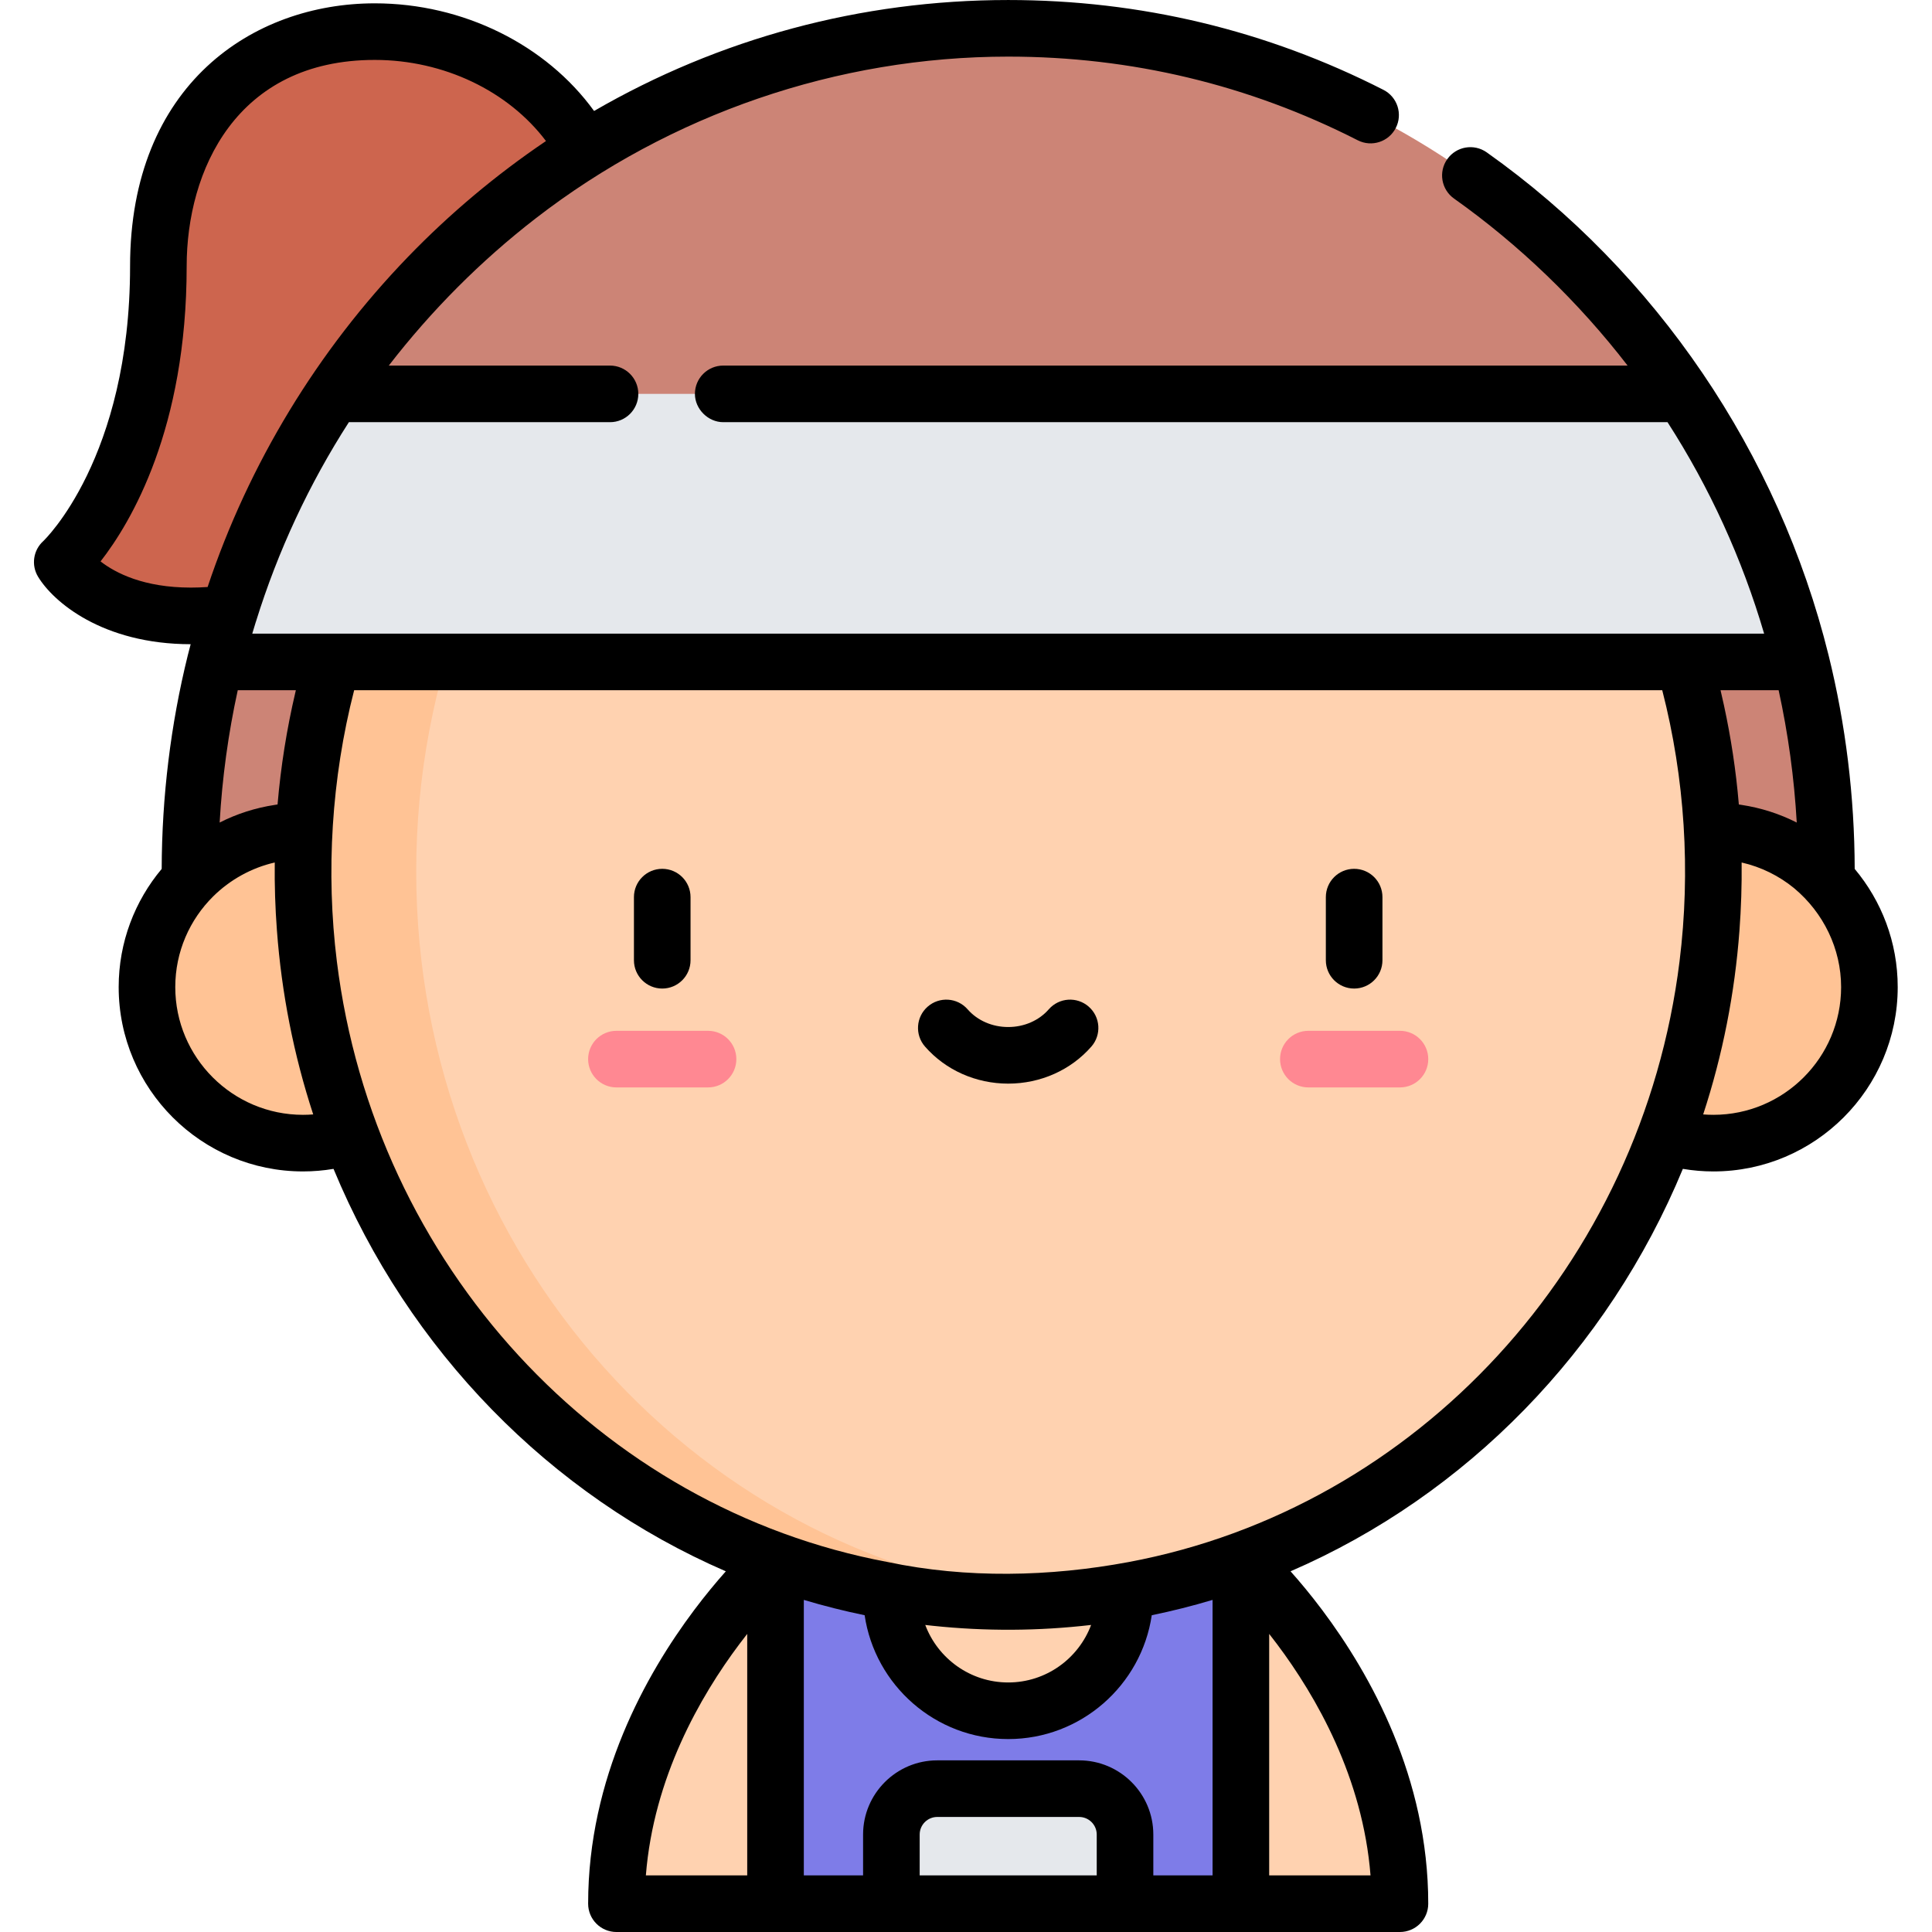<svg height="512pt" viewBox="-9 0 512 512" width="512pt" xmlns="http://www.w3.org/2000/svg"><path d="m146.02 39.605c-25.164-46.457-113.051-44.961-113.051 30.945 0 55.43-25.469 78.398-25.469 78.398s10.832 17.949 44.152 13.586zm0 0" fill="#cd654e"/><path d="m475.027 230.938c0 8.539-.477 17.008-1.398 25.379h-430.895c-.918-8.371-1.398-16.84-1.398-25.379 0-18.977 2.289-37.594 6.723-55.52l210.125-35.52 210.125 35.52c4.434 17.926 6.719 36.543 6.719 55.52zm0 0" fill="#cc8476"/><path d="m196.52 413.613 17.719 45.445-17.719 45.441h-42.156c0-31.398 14.582-57.309 26.598-73.316 8.41-11.215 15.559-17.57 15.559-17.57zm0 0" fill="#ffd2b0"/><path d="m319.844 413.613-17.719 45.445 17.719 45.441h42.156c0-31.402-14.582-57.309-26.594-73.316-8.41-11.215-15.562-17.57-15.562-17.57zm0 0" fill="#ffd2b0"/><path d="m196.52 413.613v90.887h30.703l30.961-15.242 30.961 15.242h30.699v-90.887zm0 0" fill="#7e7ce8"/><path d="m289.145 422.41c0 17.102-13.863 30.961-30.961 30.961-17.102 0-30.961-13.859-30.961-30.961 0-17.098 13.859-30.961 30.961-30.961 17.098 0 30.961 13.863 30.961 30.961zm0 0" fill="#ffd2b0"/><path d="m486.414 261.59c0 22.836-18.512 41.348-41.352 41.348-22.836 0-41.352-18.512-41.352-41.348 0-22.84 18.516-41.352 41.352-41.352 22.84 0 41.352 18.512 41.352 41.352zm0 0" fill="#ffc395"/><path d="m445.062 230.938c0-106.855-83.668-193.473-186.879-193.473-103.211 0-186.883 86.617-186.883 193.473 0 106.852 83.672 193.473 186.883 193.473 103.211 0 186.879-86.621 186.879-193.473zm0 0" fill="#ffd2b0"/><path d="m101.301 230.934c0-101.621 75.684-184.938 171.883-192.848-4.949-.41-9.949-.621-15-.621-99.746 0-181.234 80.902-186.594 182.777-.098 0-.191-.004-.289-.004-22.836 0-41.352 18.512-41.352 41.352 0 22.836 18.516 41.352 41.352 41.352 4.781 0 8.926-.824 12.504-2.312 27.02 72.41 94.898 123.781 174.379 123.781 5.047 0 10.051-.215 15-.621-96.199-7.914-171.883-91.23-171.883-192.855zm0 0" fill="#ffc395"/><path d="m436.957 104.379-178.773 35.52-178.773-35.52c7.359-10.996 15.738-21.395 25.078-31.062 40.996-42.445 95.578-65.816 153.695-65.816 58.113 0 112.695 23.371 153.691 65.816 9.34 9.668 17.719 20.066 25.082 31.062zm0 0" fill="#cc8476"/><path d="m362.004 288.176h-24.277c-4.145 0-7.5-3.355-7.5-7.5 0-4.141 3.355-7.5 7.5-7.5h24.277c4.145 0 7.5 3.359 7.5 7.5 0 4.145-3.355 7.5-7.5 7.5zm0 0" fill="#ff8892"/><path d="m178.641 288.176h-24.281c-4.141 0-7.5-3.355-7.5-7.5 0-4.141 3.359-7.5 7.5-7.5h24.281c4.141 0 7.5 3.359 7.5 7.5 0 4.145-3.359 7.5-7.5 7.5zm0 0" fill="#ff8892"/><path d="m468.305 175.418h-420.246c6.262-25.391 16.848-49.387 31.352-71.039h357.547c14.5 21.652 25.086 45.648 31.348 71.039zm0 0" fill="#e5e8ec"/><path d="m276.988 474.012h-37.609c-6.715 0-12.156 5.445-12.156 12.156v18.332h61.922v-18.332c0-6.711-5.445-12.156-12.156-12.156zm0 0" fill="#e5e8ec"/><path d="m349.863 261.977c4.145 0 7.5-3.359 7.5-7.5v-16.73c0-4.145-3.355-7.5-7.5-7.5-4.141 0-7.5 3.355-7.5 7.5v16.73c0 4.141 3.359 7.5 7.5 7.5zm0 0"/><path d="m166.5 261.977c4.141 0 7.5-3.359 7.5-7.5v-16.73c0-4.145-3.359-7.5-7.5-7.5s-7.5 3.355-7.5 7.5v16.73c0 4.141 3.359 7.5 7.5 7.5zm0 0"/><path d="m279.516 266.77c-3.117-2.727-7.855-2.41-10.582.711-2.605 2.98-6.523 4.691-10.75 4.691-4.23 0-8.148-1.711-10.754-4.691-2.727-3.121-7.465-3.438-10.582-.711-3.121 2.727-3.438 7.465-.711 10.582 5.457 6.242 13.488 9.82 22.047 9.82 8.555 0 16.59-3.578 22.043-9.82 2.727-3.121 2.41-7.859-.711-10.582zm0 0"/><path d="m362 512c4.145 0 7.5-3.359 7.5-7.5 0-33.371-15.277-60.738-28.094-77.816-3.035-4.047-5.91-7.48-8.395-10.273 46.629-20.184 84.09-58.633 103.965-106.648 2.668.445 5.367.68 8.086.68 26.938 0 48.852-21.918 48.852-48.852 0-11.91-4.289-22.832-11.398-31.32-.051-19.191-2.375-38.25-6.93-56.656-13.223-53.445-45.629-101.391-90.582-133.234-3.383-2.395-8.062-1.598-10.457 1.785-2.395 3.379-1.594 8.059 1.785 10.453 17.25 12.223 32.98 27.371 45.996 44.262h-239.668c-4.141 0-7.5 3.359-7.5 7.5 0 4.02 3.488 7.5 7.5 7.5h250.25c11.184 17.379 19.77 36.18 25.605 56.043h-400.664c.301-1.031.617-2.059.934-3.086.008-.027.023-.055.035-.082 5.812-18.715 14.09-36.48 24.637-52.875h69.203c4.141 0 7.5-3.355 7.5-7.5 0-4.141-3.359-7.5-7.5-7.5h-58.625c.008-.012.016-.02.023-.031 11.25-14.555 24.312-27.691 38.863-38.949 35.742-27.664 80.047-42.898 125.262-42.898 32.609 0 63.773 7.461 92.633 22.172 3.688 1.883 8.207.418 10.086-3.273 1.883-3.691.414-8.207-3.273-10.09-30.988-15.797-64.445-23.809-99.445-23.809-39.086 0-76.617 10.215-109.75 29.406-12.688-17.535-34.668-28.527-58.113-28.527-32.281 0-64.852 21.543-64.852 69.672 0 50.926-22.801 72.648-22.992 72.832-2.668 2.406-3.254 6.367-1.395 9.445 4.008 6.637 17.035 17.863 40.445 17.891-.25.965-.508 1.926-.75 2.898-4.551 18.402-6.875 37.461-6.93 56.652-7.109 8.484-11.398 19.41-11.398 31.32 0 26.934 21.918 48.848 48.855 48.848 2.719 0 5.418-.23 8.082-.676 19.879 48.016 57.34 86.465 103.965 106.648-2.484 2.793-5.355 6.227-8.391 10.27-12.816 17.082-28.098 44.445-28.098 77.82 0 4.141 3.359 7.5 7.5 7.5zm-287.996-216.668c-.898.07-1.797.109-2.703.109-18.664 0-33.852-15.188-33.852-33.852 0-9.391 3.844-17.891 10.039-24.027 4.445-4.406 10.168-7.594 16.324-8.992-.07 6.004.121 12.016.574 18 1.238 16.656 4.449 32.98 9.617 48.762zm164.191 135.52c13.945 1.469 28.035 1.398 41.961-.223-3.336 8.895-11.926 15.242-21.973 15.242-10.051 0-18.645-6.352-21.98-15.242.664.074 1.328.152 1.992.223zm-51.234 4.832c.695-.93 1.387-1.824 2.059-2.684v64h-26.859c2.055-25.895 14.344-47.387 24.801-61.316zm17.059-11.695c5.316 1.594 10.695 2.945 16.117 4.062 2.738 18.543 18.754 32.82 38.047 32.82 19.289 0 35.305-14.277 38.043-32.82 5.422-1.117 10.797-2.469 16.117-4.062v73.012h-15.703v-10.828c0-10.84-8.816-19.66-19.656-19.66h-37.609c-10.836 0-19.652 8.82-19.652 19.66v10.828h-15.703zm30.703 73.012v-10.828c0-2.57 2.09-4.66 4.656-4.66h37.609c2.566 0 4.656 2.09 4.656 4.66v10.828zm119.48 0h-26.859v-64c.676.859 1.363 1.754 2.062 2.684 10.453 13.934 22.742 35.422 24.797 61.316zm-64.141-83.035c-20.859 3.895-42.926 4.387-63.758 0-76.344-14.254-136.062-78.762-146.035-159.184-2.934-23.652-1.422-48.484 4.582-71.863h346.66c6.004 23.363 7.551 47.926 4.582 71.863-9.973 80.422-69.688 144.93-146.031 159.184zm155-118.527c-.902 0-1.805-.035-2.703-.105 5.168-15.781 8.379-32.105 9.617-48.762.438-5.895.641-12.008.574-18 5.168 1.172 9.887 3.527 13.863 6.77.023.02.047.035.066.055 7.762 6.484 12.434 16.043 12.434 26.195 0 18.664-15.184 33.848-33.852 33.848zm17.293-112.52c2.516 11.488 4.125 23.227 4.801 35.066-4.574-2.328-9.5-3.898-14.633-4.68-.02 0-.492-.082-.711-.109-.008-.078-.016-.156-.023-.234-.738-8.742-2.062-17.449-3.918-26.023-.289-1.34-.59-2.684-.91-4.02zm-392.953 0c-.035.148-.07.297-.102.445-2.309 9.816-3.891 19.781-4.746 29.828-.223.031-.695.109-.711.113-5.137.781-10.062 2.352-14.637 4.68.676-11.844 2.285-23.578 4.801-35.07h15.395zm-28.934-112.367c0-25.223 13.055-54.672 49.852-54.672 18.301 0 35.391 8.258 45.371 21.496-13.223 8.934-25.512 19.25-36.598 30.73-23.902 24.75-42.176 54.82-53.074 87.457-1.508.105-2.984.156-4.422.156-12.484 0-19.957-3.84-23.949-6.938 8.082-10.359 22.82-35.156 22.82-78.23zm0 0"/></svg>